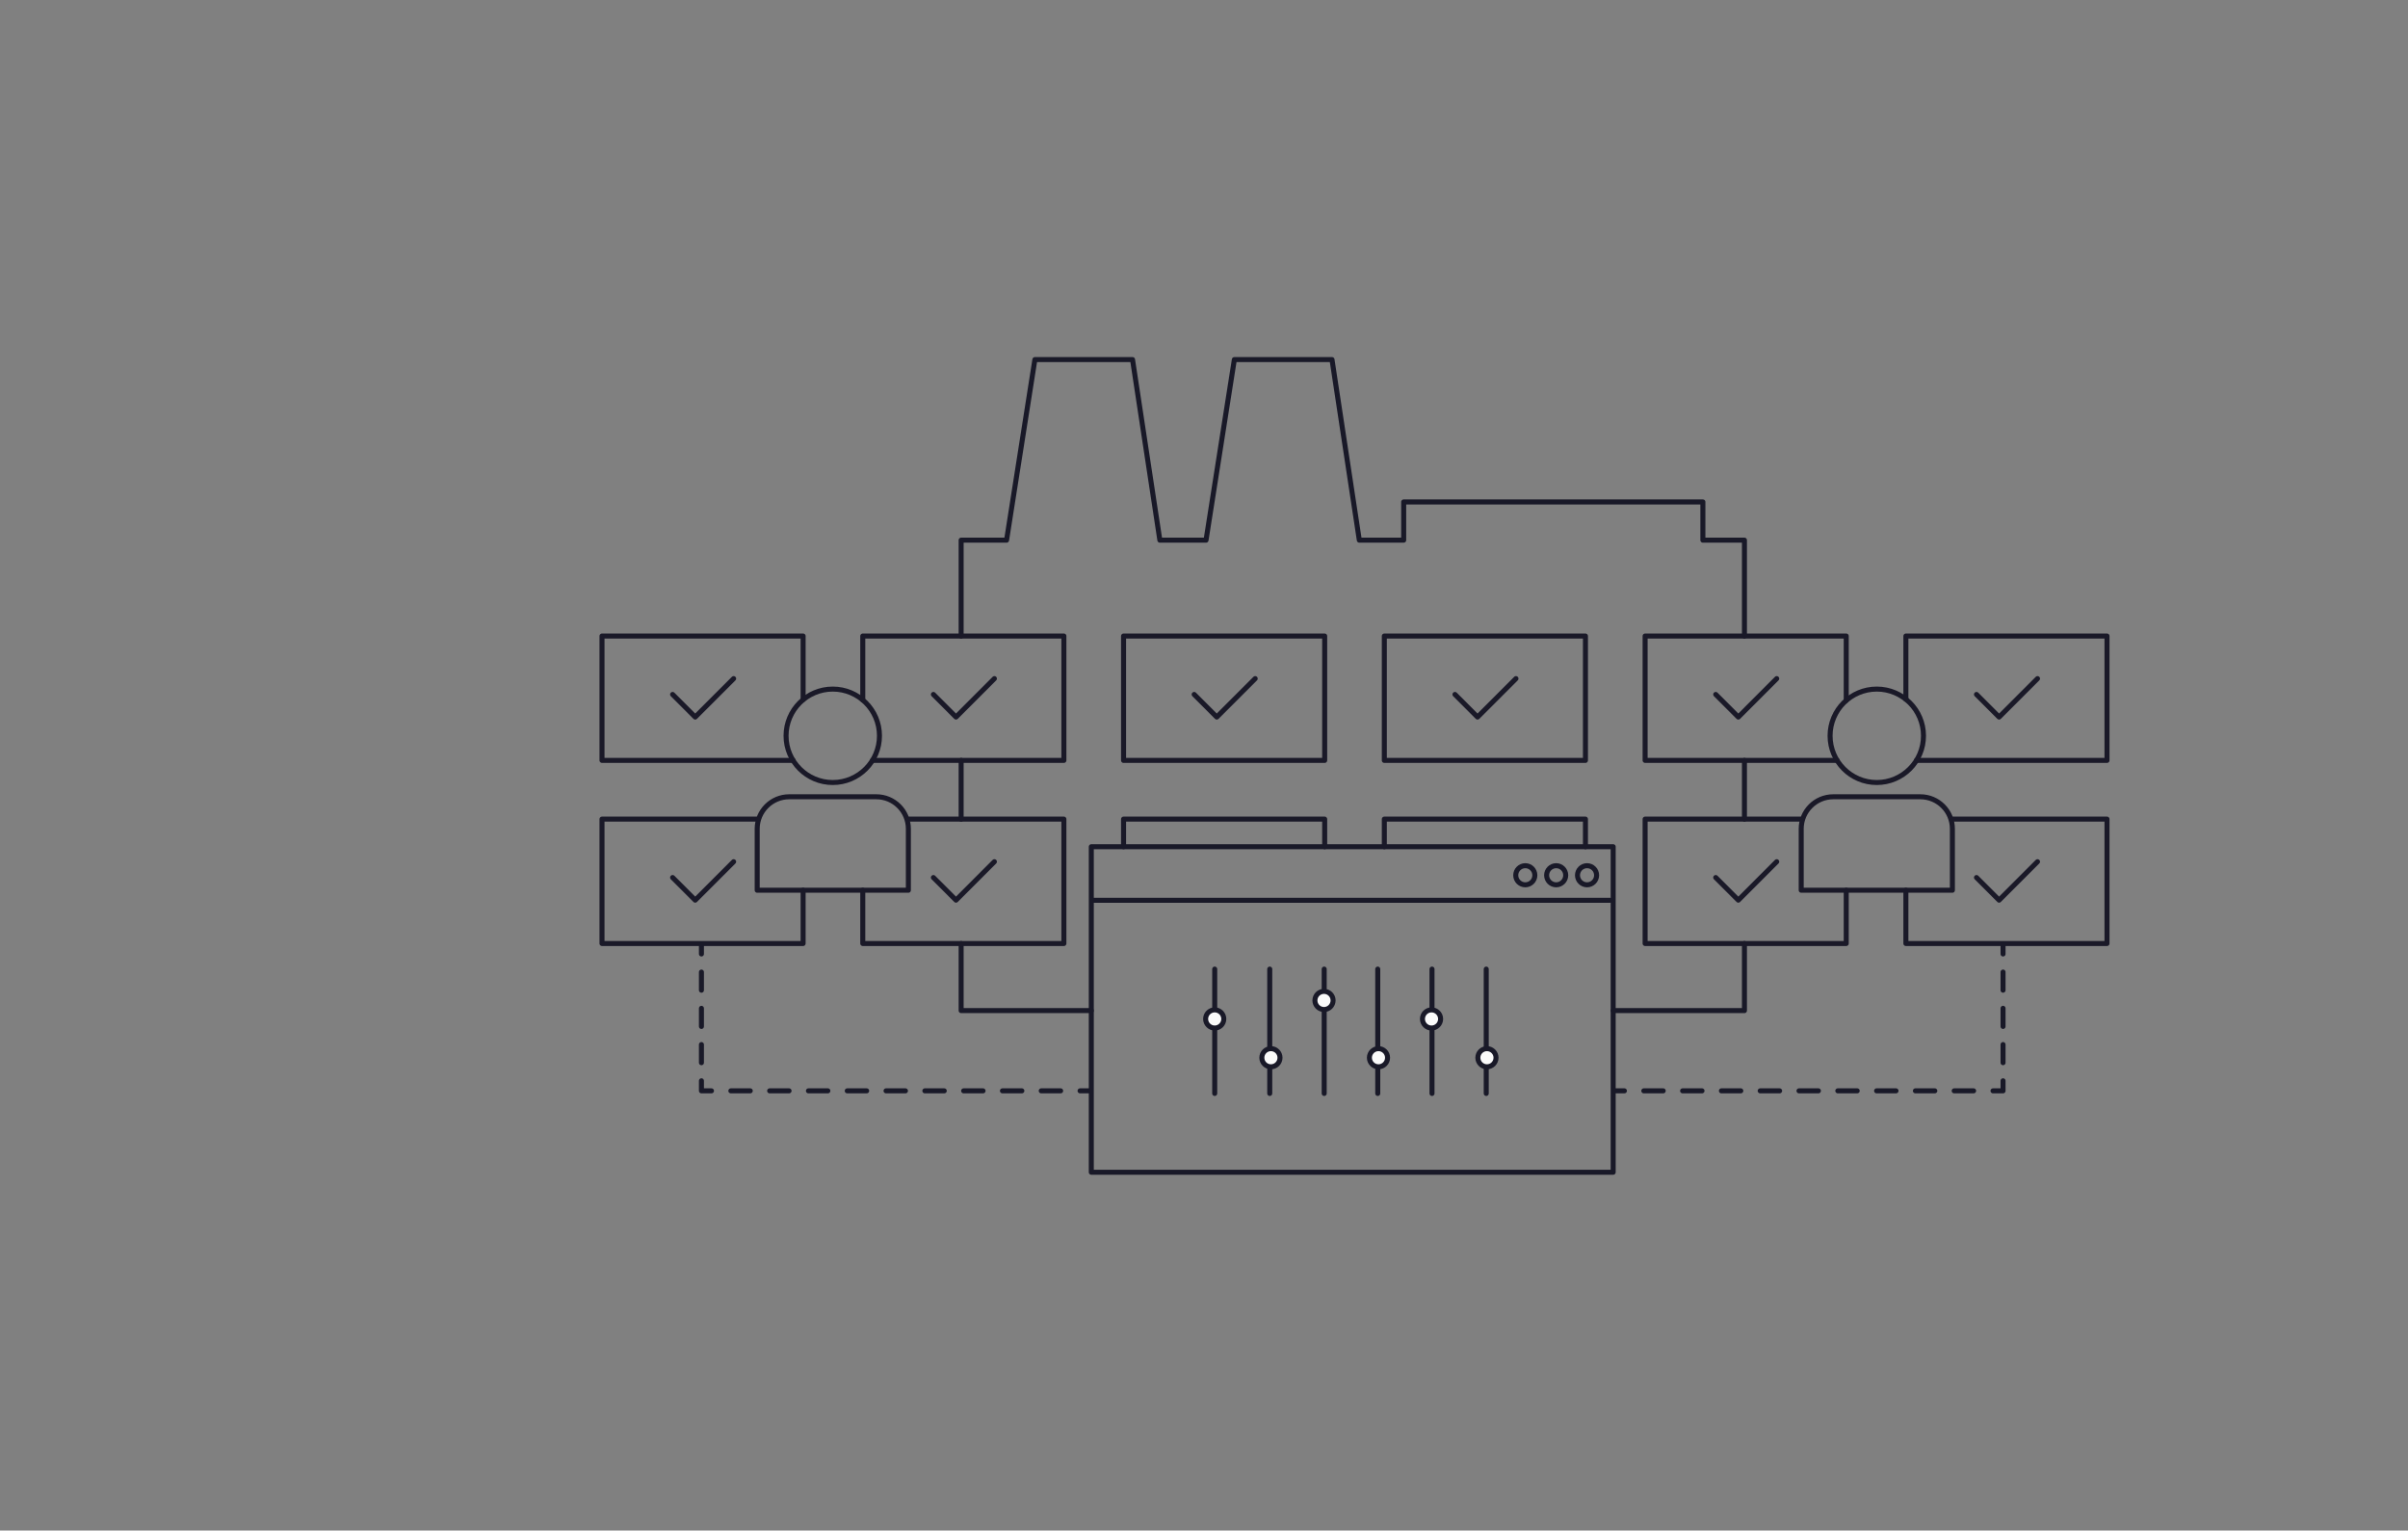 <?xml version="1.0" encoding="utf-8"?>
<!-- Generator: Adobe Illustrator 23.0.2, SVG Export Plug-In . SVG Version: 6.00 Build 0)  -->
<svg version="1.2" baseProfile="tiny" id="Слой_1"
	 xmlns="http://www.w3.org/2000/svg" xmlns:xlink="http://www.w3.org/1999/xlink" x="0px" y="0px" viewBox="0 0 960 610"
	 xml:space="preserve">
<rect x="0" y="0" width="960" height="610" fill="#808080" stroke="none"/>
<g>
	
		<polyline fill="none" stroke="#191928" stroke-width="2" stroke-linecap="round" stroke-linejoin="round" stroke-miterlimit="10" points="
		695.46,253.49 695.46,215.28 678.89,215.28 678.89,200.05 559.61,200.05 559.61,215.28 541.92,215.28 531.03,143.31 492.1,143.31 
		480.81,215.28 462.4,215.28 451.51,143.31 412.58,143.31 401.29,215.28 383.18,215.28 383.18,253.49 	"/>
	
		<line fill="none" stroke="#191928" stroke-width="2" stroke-linecap="round" stroke-linejoin="round" stroke-miterlimit="10" x1="695.46" y1="326.46" x2="695.46" y2="303.05"/>
	
		<polyline fill="none" stroke="#191928" stroke-width="2" stroke-linecap="round" stroke-linejoin="round" stroke-miterlimit="10" points="
		643.13,402.77 695.46,402.77 695.46,376.03 	"/>
	
		<polyline fill="none" stroke="#191928" stroke-width="2" stroke-linecap="round" stroke-linejoin="round" stroke-miterlimit="10" points="
		383.18,376.03 383.18,402.77 435.07,402.77 	"/>
	
		<line fill="none" stroke="#191928" stroke-width="2" stroke-linecap="round" stroke-linejoin="round" stroke-miterlimit="10" x1="383.18" y1="303.05" x2="383.18" y2="326.46"/>
	<g>
		
			<circle fill="none" stroke="#1A1928" stroke-width="2" stroke-linecap="round" stroke-linejoin="round" stroke-miterlimit="10" cx="332" cy="293.25" r="18.62"/>
		<path fill="none" stroke="#1A1928" stroke-width="2" stroke-linecap="round" stroke-linejoin="round" stroke-miterlimit="10" d="
			M362.13,354.8h-60.26v-24.47c0-7.06,5.72-12.78,12.78-12.78h34.71c7.06,0,12.78,5.72,12.78,12.78V354.8z"/>
	</g>
	<g>
		
			<circle fill="none" stroke="#1A1928" stroke-width="2" stroke-linecap="round" stroke-linejoin="round" stroke-miterlimit="10" cx="748.22" cy="293.25" r="18.62"/>
		<path fill="none" stroke="#1A1928" stroke-width="2" stroke-linecap="round" stroke-linejoin="round" stroke-miterlimit="10" d="
			M778.35,354.8h-60.26v-24.47c0-7.06,5.72-12.78,12.78-12.78h34.71c7.06,0,12.78,5.72,12.78,12.78V354.8z"/>
	</g>
	<g>
		
			<polyline fill="none" stroke="#1A1928" stroke-width="2" stroke-linecap="round" stroke-linejoin="round" stroke-miterlimit="10" points="
			759.82,278.69 759.82,253.49 840,253.49 840,303.05 764.05,303.05 		"/>
		
			<polyline fill="none" stroke="#1A1928" stroke-width="2" stroke-linecap="round" stroke-linejoin="round" stroke-miterlimit="10" points="
			787.97,276.77 796.98,285.78 812.3,270.46 		"/>
	</g>
	<g>
		
			<polyline fill="none" stroke="#1A1928" stroke-width="2" stroke-linecap="round" stroke-linejoin="round" stroke-miterlimit="10" points="
			732.39,303.05 655.86,303.05 655.86,253.49 736.04,253.49 736.04,279.17 		"/>
		
			<polyline fill="none" stroke="#1A1928" stroke-width="2" stroke-linecap="round" stroke-linejoin="round" stroke-miterlimit="10" points="
			684.01,276.77 693.02,285.78 708.33,270.46 		"/>
	</g>
	<g>
		
			<rect x="551.89" y="253.49" fill="none" stroke="#1A1928" stroke-width="2" stroke-linecap="round" stroke-linejoin="round" stroke-miterlimit="10" width="80.18" height="49.57"/>
		
			<polyline fill="none" stroke="#1A1928" stroke-width="2" stroke-linecap="round" stroke-linejoin="round" stroke-miterlimit="10" points="
			580.05,276.77 589.05,285.78 604.37,270.46 		"/>
	</g>
	<g>
		
			<rect x="447.93" y="253.49" fill="none" stroke="#1A1928" stroke-width="2" stroke-linecap="round" stroke-linejoin="round" stroke-miterlimit="10" width="80.18" height="49.57"/>
		
			<polyline fill="none" stroke="#1A1928" stroke-width="2" stroke-linecap="round" stroke-linejoin="round" stroke-miterlimit="10" points="
			476.08,276.77 485.09,285.78 500.41,270.46 		"/>
	</g>
	<g>
		
			<polyline fill="none" stroke="#1A1928" stroke-width="2" stroke-linecap="round" stroke-linejoin="round" stroke-miterlimit="10" points="
			343.96,278.98 343.96,253.49 424.14,253.49 424.14,303.05 347.83,303.05 		"/>
		
			<polyline fill="none" stroke="#1A1928" stroke-width="2" stroke-linecap="round" stroke-linejoin="round" stroke-miterlimit="10" points="
			372.12,276.77 381.13,285.78 396.44,270.46 		"/>
	</g>
	
		<polyline fill="none" stroke="#1A1928" stroke-width="2" stroke-linecap="round" stroke-linejoin="round" stroke-miterlimit="10" points="
		316.17,303.05 240,303.05 240,253.49 320.18,253.49 320.18,278.86 	"/>
	
		<polyline fill="none" stroke="#1A1928" stroke-width="2" stroke-linecap="round" stroke-linejoin="round" stroke-miterlimit="10" points="
		268.15,276.77 277.16,285.78 292.48,270.46 	"/>
	<g>
		
			<polyline fill="none" stroke="#1A1928" stroke-width="2" stroke-linecap="round" stroke-linejoin="round" stroke-miterlimit="10" points="
			778.05,326.46 840,326.46 840,376.03 759.82,376.03 759.82,354.8 		"/>
		
			<polyline fill="none" stroke="#1A1928" stroke-width="2" stroke-linecap="round" stroke-linejoin="round" stroke-miterlimit="10" points="
			787.97,349.74 796.98,358.75 812.3,343.43 		"/>
	</g>
	<g>
		
			<polyline fill="none" stroke="#1A1928" stroke-width="2" stroke-linecap="round" stroke-linejoin="round" stroke-miterlimit="10" points="
			736.04,354.8 736.04,376.03 655.86,376.03 655.86,326.46 718.08,326.46 		"/>
		
			<polyline fill="none" stroke="#1A1928" stroke-width="2" stroke-linecap="round" stroke-linejoin="round" stroke-miterlimit="10" points="
			684.01,349.74 693.02,358.75 708.33,343.43 		"/>
	</g>
	
		<polyline fill="none" stroke="#1A1928" stroke-width="2" stroke-linecap="round" stroke-linejoin="round" stroke-miterlimit="10" points="
		551.89,337.46 551.89,326.46 632.07,326.46 632.07,337.46 	"/>
	
		<polyline fill="none" stroke="#1A1928" stroke-width="2" stroke-linecap="round" stroke-linejoin="round" stroke-miterlimit="10" points="
		447.93,337.46 447.93,326.46 528.11,326.46 528.11,337.46 	"/>
	<g>
		
			<polyline fill="none" stroke="#1A1928" stroke-width="2" stroke-linecap="round" stroke-linejoin="round" stroke-miterlimit="10" points="
			361.83,326.46 424.14,326.46 424.14,376.03 343.96,376.03 343.96,354.8 		"/>
		
			<polyline fill="none" stroke="#1A1928" stroke-width="2" stroke-linecap="round" stroke-linejoin="round" stroke-miterlimit="10" points="
			372.12,349.74 381.13,358.75 396.44,343.43 		"/>
	</g>
	<g>
		
			<polyline fill="none" stroke="#1A1928" stroke-width="2" stroke-linecap="round" stroke-linejoin="round" stroke-miterlimit="10" points="
			320.18,354.8 320.18,376.03 240,376.03 240,326.46 302.17,326.46 		"/>
		
			<polyline fill="none" stroke="#1A1928" stroke-width="2" stroke-linecap="round" stroke-linejoin="round" stroke-miterlimit="10" points="
			268.15,349.74 277.16,358.75 292.48,343.43 		"/>
	</g>
	<g>
		<g>
			<g>
				
					<circle fill="none" stroke="#191928" stroke-width="2" stroke-linecap="round" stroke-linejoin="round" stroke-miterlimit="10" cx="632.71" cy="348.83" r="3.81"/>
				
					<circle fill="none" stroke="#191928" stroke-width="2" stroke-linecap="round" stroke-linejoin="round" stroke-miterlimit="10" cx="620.4" cy="348.83" r="3.81"/>
				
					<circle fill="none" stroke="#191928" stroke-width="2" stroke-linecap="round" stroke-linejoin="round" stroke-miterlimit="10" cx="608.09" cy="348.83" r="3.81"/>
			</g>
			
				<line fill="none" stroke="#191928" stroke-width="2" stroke-linecap="round" stroke-linejoin="round" stroke-miterlimit="10" x1="435.78" y1="358.8" x2="641.9" y2="358.8"/>
			
				<polygon fill="none" stroke="#191928" stroke-width="2" stroke-linecap="round" stroke-linejoin="round" stroke-miterlimit="10" points="
				643.13,467.19 435.07,467.19 435.07,402.77 435.07,337.46 643.13,337.46 643.13,402.77 			"/>
		</g>
		<g>
			<g>
				
					<line fill="none" stroke="#191928" stroke-width="2" stroke-linecap="round" stroke-linejoin="round" stroke-miterlimit="10" x1="484.27" y1="386.23" x2="484.27" y2="435.79"/>
				<circle fill="#FAFAFA" stroke="#191928" stroke-width="2" stroke-miterlimit="10" cx="484.27" cy="406.1" r="3.62"/>
			</g>
			<g>
				
					<line fill="none" stroke="#191928" stroke-width="2" stroke-linecap="round" stroke-linejoin="round" stroke-miterlimit="10" x1="506.21" y1="386.23" x2="506.21" y2="435.79"/>
				<circle fill="#FAFAFA" stroke="#191928" stroke-width="2" stroke-miterlimit="10" cx="506.68" cy="421.55" r="3.62"/>
			</g>
			<g>
				
					<line fill="none" stroke="#191928" stroke-width="2" stroke-linecap="round" stroke-linejoin="round" stroke-miterlimit="10" x1="549.27" y1="386.23" x2="549.27" y2="435.79"/>
				<circle fill="#FAFAFA" stroke="#191928" stroke-width="2" stroke-miterlimit="10" cx="549.56" cy="421.55" r="3.62"/>
			</g>
			<g>
				
					<line fill="none" stroke="#191928" stroke-width="2" stroke-linecap="round" stroke-linejoin="round" stroke-miterlimit="10" x1="592.52" y1="386.23" x2="592.52" y2="435.79"/>
				<circle fill="#FAFAFA" stroke="#191928" stroke-width="2" stroke-miterlimit="10" cx="592.8" cy="421.55" r="3.62"/>
			</g>
			<g>
				
					<line fill="none" stroke="#191928" stroke-width="2" stroke-linecap="round" stroke-linejoin="round" stroke-miterlimit="10" x1="570.9" y1="386.23" x2="570.9" y2="435.79"/>
				<circle fill="#FAFAFA" stroke="#191928" stroke-width="2" stroke-miterlimit="10" cx="570.71" cy="406.1" r="3.62"/>
			</g>
			<g>
				
					<line fill="none" stroke="#191928" stroke-width="2" stroke-linecap="round" stroke-linejoin="round" stroke-miterlimit="10" x1="527.92" y1="386.23" x2="527.92" y2="435.79"/>
				<circle fill="#FAFAFA" stroke="#191928" stroke-width="2" stroke-miterlimit="10" cx="527.84" cy="398.72" r="3.62"/>
			</g>
		</g>
	</g>
	<g>
		
			<line fill="none" stroke="#191928" stroke-width="2" stroke-linecap="round" stroke-linejoin="round" x1="643.6" y1="434.75" x2="647.6" y2="434.75"/>
		
			<line fill="none" stroke="#191928" stroke-width="2" stroke-linecap="round" stroke-linejoin="round" stroke-dasharray="7.734,7.734" x1="655.34" y1="434.75" x2="790.69" y2="434.75"/>
		<polyline fill="none" stroke="#191928" stroke-width="2" stroke-linecap="round" stroke-linejoin="round" points="794.56,434.75 
			798.56,434.75 798.56,430.75 		"/>
		
			<line fill="none" stroke="#191928" stroke-width="2" stroke-linecap="round" stroke-linejoin="round" stroke-dasharray="7.223,7.223" x1="798.56" y1="423.53" x2="798.56" y2="383.81"/>
		
			<line fill="none" stroke="#191928" stroke-width="2" stroke-linecap="round" stroke-linejoin="round" x1="798.56" y1="380.2" x2="798.56" y2="376.2"/>
	</g>
	<g>
		
			<line fill="none" stroke="#191928" stroke-width="2" stroke-linecap="round" stroke-linejoin="round" x1="279.64" y1="376.2" x2="279.64" y2="380.2"/>
		
			<line fill="none" stroke="#191928" stroke-width="2" stroke-linecap="round" stroke-linejoin="round" stroke-dasharray="7.223,7.223" x1="279.64" y1="387.42" x2="279.64" y2="427.14"/>
		<polyline fill="none" stroke="#191928" stroke-width="2" stroke-linecap="round" stroke-linejoin="round" points="279.64,430.75 
			279.64,434.75 283.64,434.75 		"/>
		
			<line fill="none" stroke="#191928" stroke-width="2" stroke-linecap="round" stroke-linejoin="round" stroke-dasharray="7.734,7.734" x1="291.37" y1="434.75" x2="426.73" y2="434.75"/>
		
			<line fill="none" stroke="#191928" stroke-width="2" stroke-linecap="round" stroke-linejoin="round" x1="430.59" y1="434.75" x2="434.59" y2="434.75"/>
	</g>
</g>
</svg>
